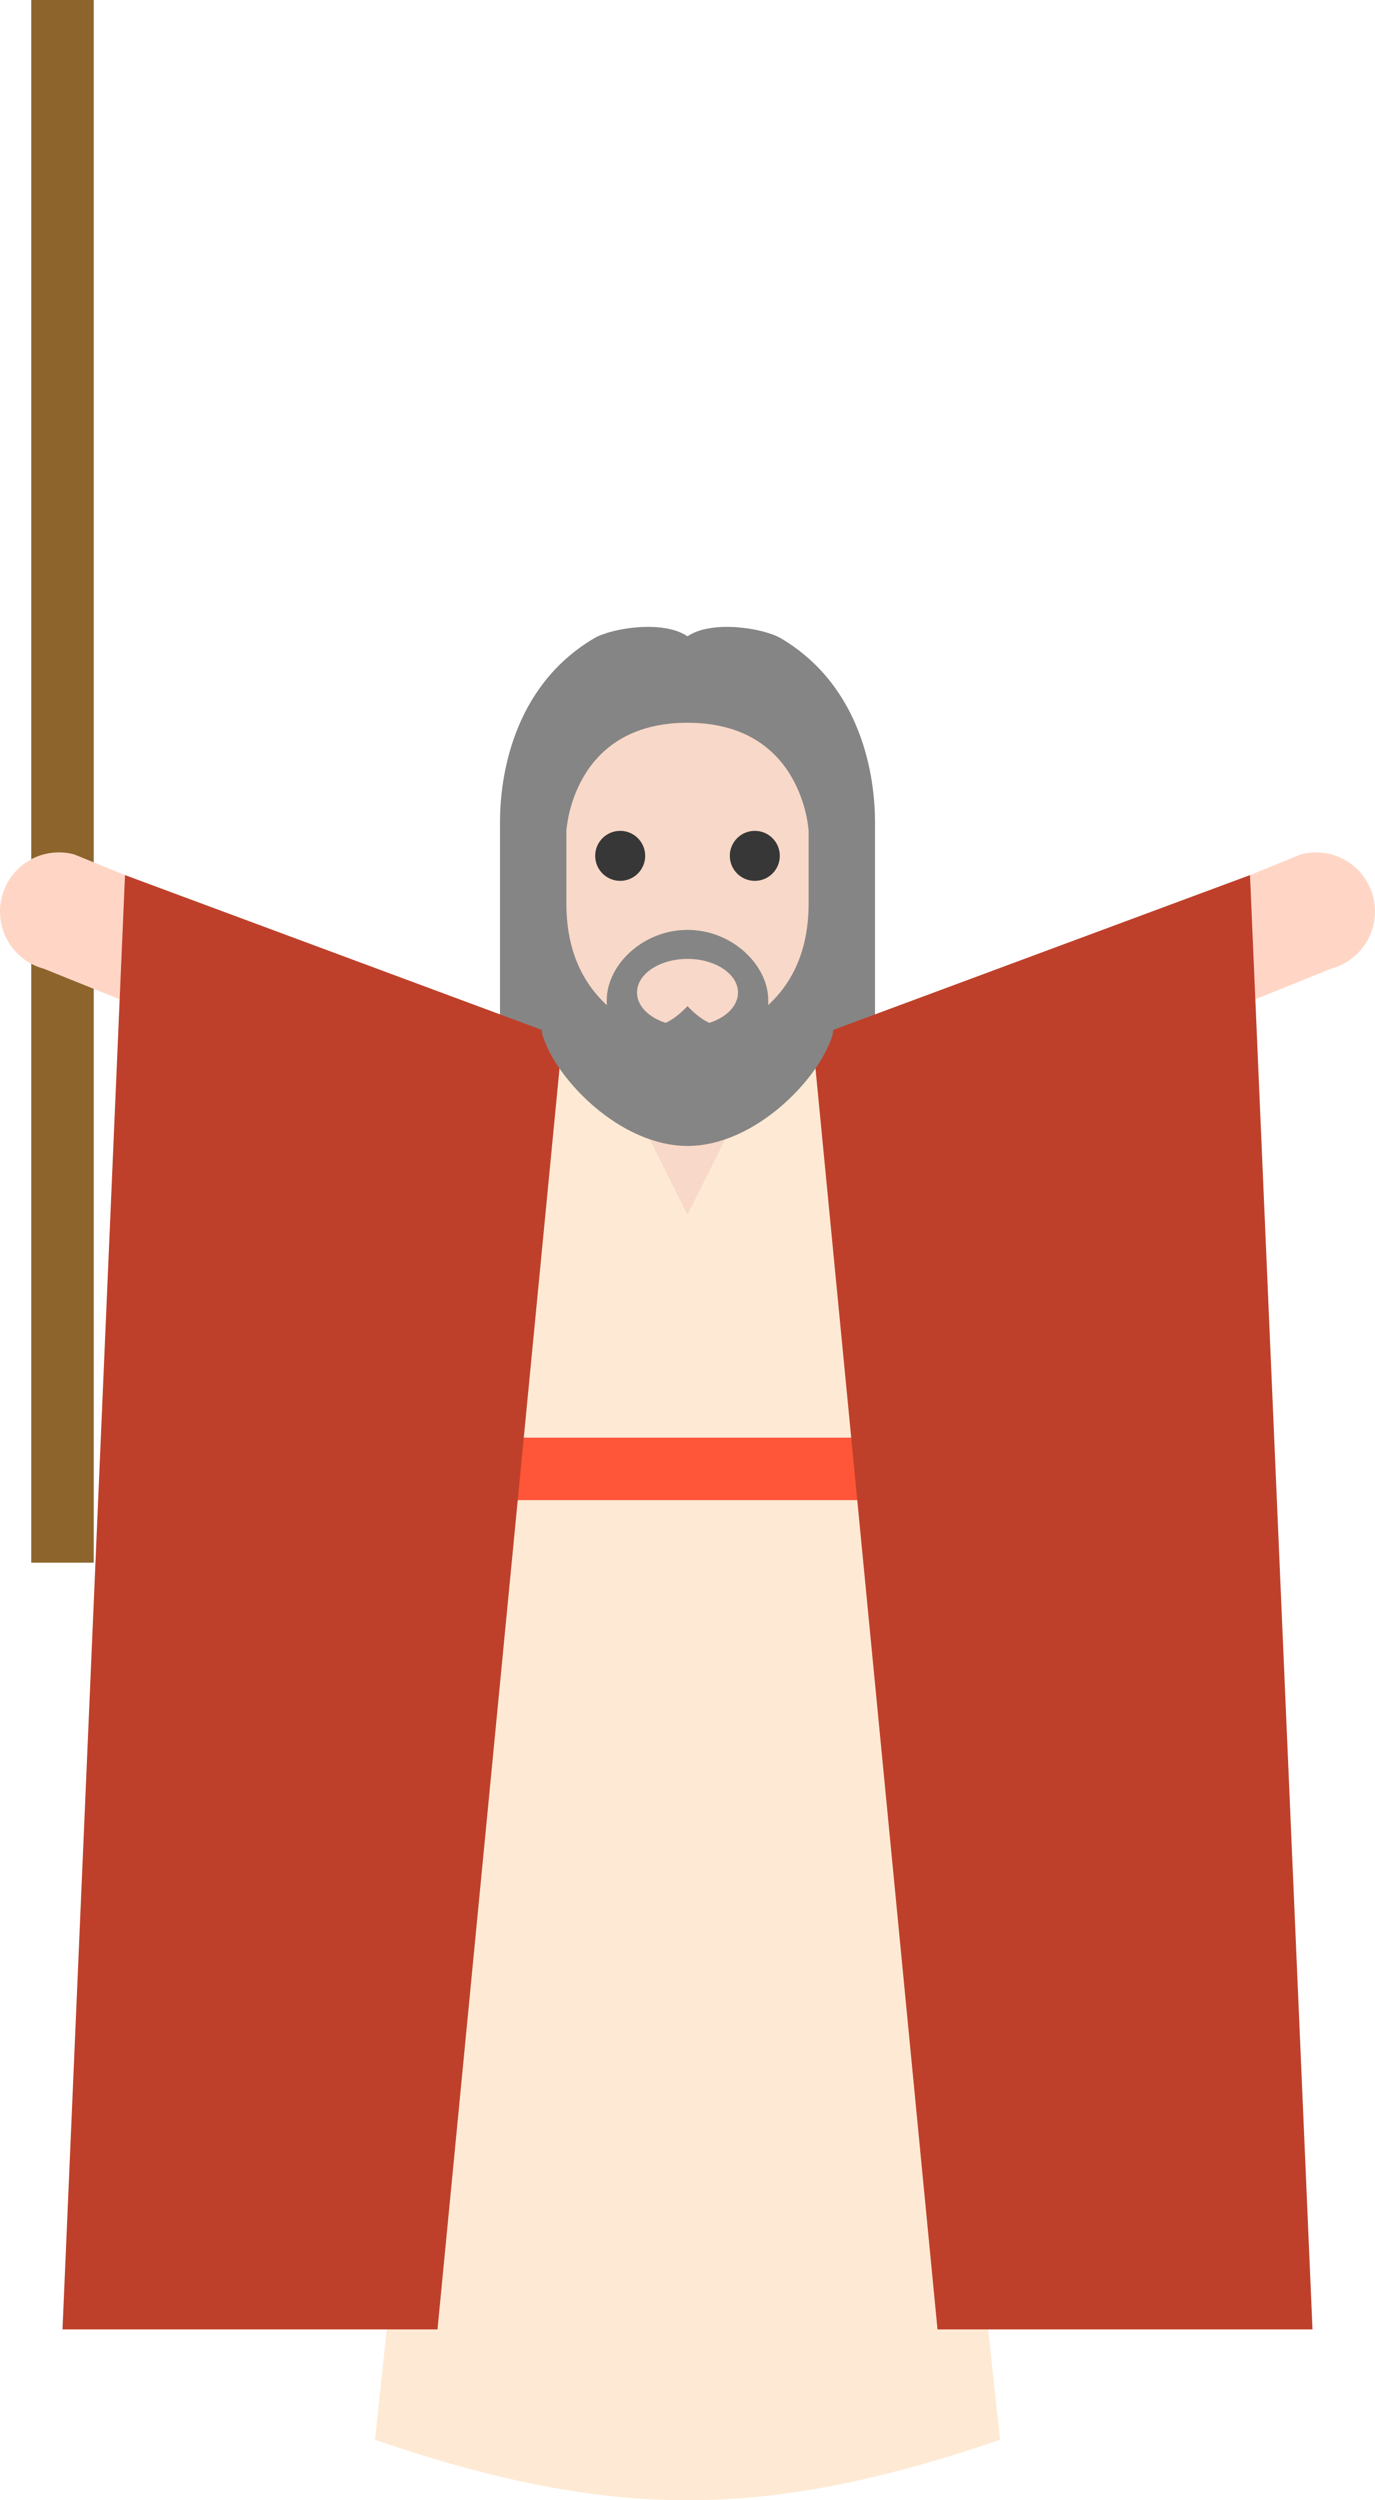 <svg xmlns="http://www.w3.org/2000/svg" width="594" height="1080" viewBox="0 0 594 1080"><g id="Слой_2" data-name="Слой 2"><g id="celebration06_144838013"><g id="celebration06_144838013-2" data-name="celebration06_144838013"><path d="M378 354.9c0-18-4.89-58-40.6-79.15-7.44-4.4-29.75-8.12-40.4-.9-10.65-7.22-33-3.5-40.4.9C220.89 296.88 216 336.86 216 354.9V459.78H378z" fill="#858585"/><path d="M388.8 648H205.2L162 1053.91c102 34.79 168 34.79 270 0z" fill="#feead4"/><path d="M205.2 446.85h183.6V621H205.2z" fill="#feead4"/><path d="M264.6 459.9 297 524.7 329.4 459.9H264.6z" fill="#f8d8c8"/><path d="M205.2 621h183.6v27H205.2z" fill="#ff5538"/><path d="M13.5.0h27v675h-27z" fill="#8d652c"/><path d="M593.3 387.8a25.42 25.42.0 0 0-31.42-18.71L540 378l-35.73 69 70.87-28.6A25.56 25.56.0 0 0 593.3 387.8z" fill="#ffd6c6"/><path d="M.7 387.8a25.56 25.56.0 0 0 18.16 30.62L89.73 447 54 378l-21.88-8.91A25.42 25.42.0 0 0 .7 387.8z" fill="#ffd6c6"/><path d="M351 448.2l54 558H567L540 378 351 448.2z" fill="#bf402a"/><path d="M243 448.2l-54 558H27L54 378 243 448.2z" fill="#bf402a"/><path d="M297 312.2c-50.16.0-52.33 46.9-52.33 46.9v31c0 20.23 6.83 34.58 18.27 44.81 19.95 17.84 48.17 17.84 68.11.0 11.45-10.23 18.28-24.58 18.28-44.81v-31S347.16 312.2 297 312.2z" fill="#f8d8c8"/><circle cx="267.92" cy="369.69" r="10.8" fill="#373737"/><circle cx="326.08" cy="369.69" r="10.8" fill="#373737"/><path d="M297 401.67c-19.27.0-34.89 15.16-34.89 30.46.0 50.49 34.89 38.49 34.89 38.49s34.89 12 34.89-38.49C331.89 416.83 316.27 401.67 297 401.67zm0 41.6c-12 0-21.81-6.51-21.81-14.54S285 414.2 297 414.2s21.81 6.5 21.81 14.53S309 443.27 297 443.27z" fill="#858585"/><path d="M359.14 361.91s-9 62-13.44 65.8c-24.81 21.34-37.39 18.89-48.7 6.88-11.31 12-23.89 14.46-48.7-6.88-4.44-3.82-13.44-65.8-13.44-65.8H229.5s3.72 81.39 4.85 85.15C240 466 267.82 495 297 495s57-29.05 62.65-47.94c1.13-3.76 4.85-85.15 4.85-85.15z" fill="#858585"/></g></g></g></svg>